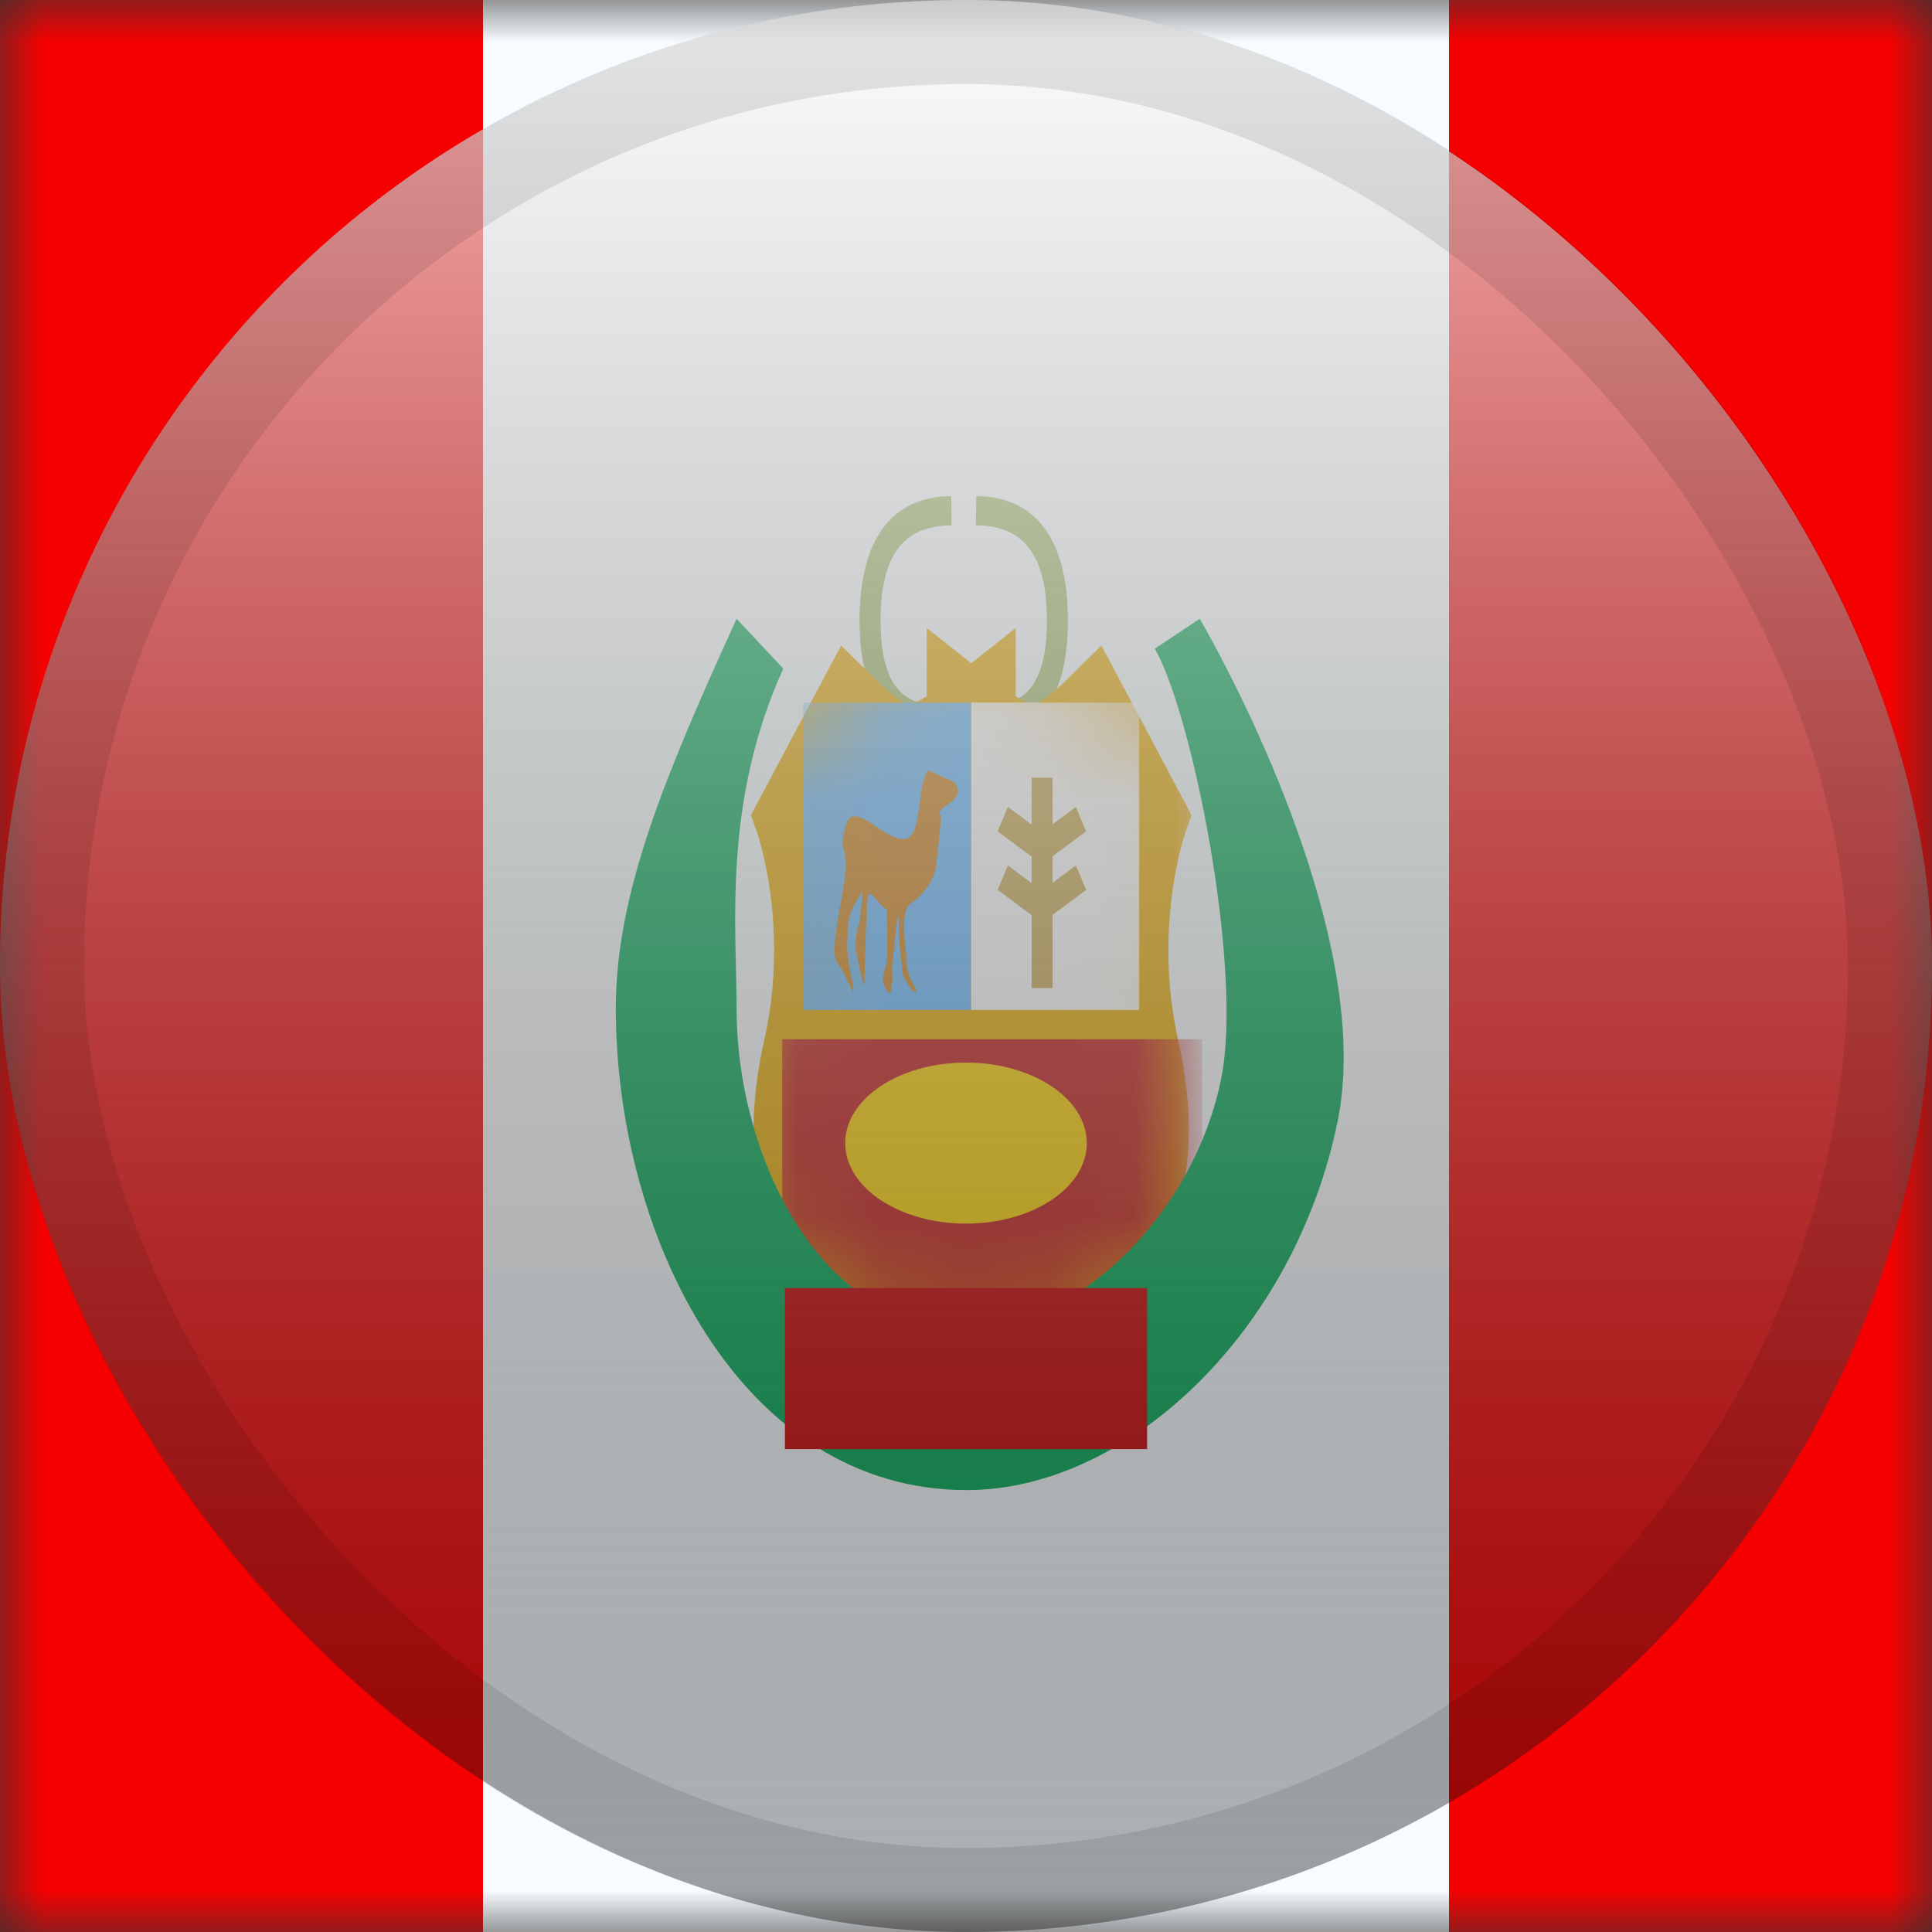 <svg width="23" height="23" viewBox="0 0 23 23" fill="none" xmlns="http://www.w3.org/2000/svg">
<rect x="0" y="0" width="23" height="23" fill="#333333" stroke="none"/>
<mask id="mask0_2754_3441" style="mask-type:alpha" maskUnits="userSpaceOnUse" x="0" y="0" width="23" height="23">
<rect width="23" height="23" fill="white"/>
</mask>
<g mask="url(#mask0_2754_3441)">
<path fill-rule="evenodd" clip-rule="evenodd" d="M5.75 0H17.969V23H5.75V0Z" fill="#F7FCFF"/>
<path fill-rule="evenodd" clip-rule="evenodd" d="M17.25 0H23V23H17.25V0Z" fill="#F50101"/>
<path fill-rule="evenodd" clip-rule="evenodd" d="M0 0H5.75V23H0V0Z" fill="#F50101"/>
<path d="M11.314 8.381L11.338 8.728C10.621 8.824 10.233 8.357 10.233 7.386C10.233 6.424 10.612 5.912 11.325 5.906L11.327 6.254C10.749 6.259 10.483 6.618 10.483 7.386C10.483 8.147 10.741 8.458 11.314 8.381Z" fill="#A2BB6A"/>
<path d="M11.632 8.381L11.608 8.728C12.325 8.824 12.713 8.357 12.713 7.386C12.713 6.424 12.334 5.912 11.621 5.906L11.619 6.254C12.197 6.259 12.463 6.618 12.463 7.386C12.463 8.147 12.205 8.458 11.632 8.381Z" fill="#A2BB6A"/>
<mask id="path-8-outside-1_2754_3441" maskUnits="userSpaceOnUse" x="8.471" y="6.512" width="6" height="10" fill="black">
<rect fill="white" x="8.471" y="6.512" width="6" height="10"/>
<path fill-rule="evenodd" clip-rule="evenodd" d="M11.562 8.535C11.582 8.52 11.592 8.512 11.592 8.512V8.557C11.73 8.659 12.079 8.897 12.306 8.897C12.594 8.897 12.985 8.512 12.985 8.512L13.64 9.745C13.64 9.745 13.199 10.977 13.536 12.484C13.874 13.99 13.518 15.152 12.018 15.281C12.018 15.281 11.722 15.355 11.592 15.475V15.585C11.592 15.558 11.581 15.532 11.562 15.507C11.544 15.532 11.533 15.558 11.533 15.585V15.475C11.403 15.355 11.107 15.281 11.107 15.281C9.606 15.152 9.251 13.99 9.588 12.484C9.926 10.977 9.485 9.745 9.485 9.745L10.14 8.512C10.14 8.512 10.531 8.897 10.819 8.897C11.046 8.897 11.394 8.659 11.533 8.557V8.512C11.533 8.512 11.543 8.52 11.562 8.535Z"/>
</mask>
<path fill-rule="evenodd" clip-rule="evenodd" d="M11.562 8.535C11.582 8.52 11.592 8.512 11.592 8.512V8.557C11.73 8.659 12.079 8.897 12.306 8.897C12.594 8.897 12.985 8.512 12.985 8.512L13.64 9.745C13.64 9.745 13.199 10.977 13.536 12.484C13.874 13.99 13.518 15.152 12.018 15.281C12.018 15.281 11.722 15.355 11.592 15.475V15.585C11.592 15.558 11.581 15.532 11.562 15.507C11.544 15.532 11.533 15.558 11.533 15.585V15.475C11.403 15.355 11.107 15.281 11.107 15.281C9.606 15.152 9.251 13.99 9.588 12.484C9.926 10.977 9.485 9.745 9.485 9.745L10.14 8.512C10.14 8.512 10.531 8.897 10.819 8.897C11.046 8.897 11.394 8.659 11.533 8.557V8.512C11.533 8.512 11.543 8.52 11.562 8.535Z" fill="#E8AA00"/>
<path d="M11.592 8.512H12.092V7.476L11.281 8.12L11.592 8.512ZM11.562 8.535L11.261 8.934L11.562 9.161L11.864 8.934L11.562 8.535ZM11.592 8.557H11.092V8.81L11.296 8.96L11.592 8.557ZM12.985 8.512L13.427 8.277L13.112 7.685L12.634 8.155L12.985 8.512ZM13.64 9.745L14.111 9.913L14.185 9.705L14.082 9.51L13.64 9.745ZM13.536 12.484L14.024 12.374V12.374L13.536 12.484ZM12.018 15.281L11.975 14.783L11.934 14.786L11.895 14.796L12.018 15.281ZM11.592 15.475L11.253 15.107L11.092 15.256V15.475H11.592ZM11.562 15.507L11.96 15.204L11.562 14.684L11.165 15.204L11.562 15.507ZM11.533 15.475H12.033V15.256L11.871 15.107L11.533 15.475ZM11.107 15.281L11.23 14.796L11.191 14.786L11.15 14.783L11.107 15.281ZM9.588 12.484L10.076 12.593H10.076L9.588 12.484ZM9.485 9.745L9.043 9.51L8.94 9.705L9.014 9.913L9.485 9.745ZM10.14 8.512L10.491 8.155L10.013 7.685L9.698 8.277L10.14 8.512ZM11.533 8.557L11.829 8.96L12.033 8.81V8.557H11.533ZM11.533 8.512L11.844 8.12L11.033 7.476V8.512H11.533ZM11.592 8.512C11.281 8.12 11.281 8.12 11.281 8.12C11.281 8.12 11.281 8.12 11.281 8.12C11.281 8.12 11.281 8.12 11.281 8.12C11.281 8.12 11.281 8.12 11.281 8.12C11.281 8.12 11.281 8.12 11.281 8.12C11.281 8.12 11.281 8.12 11.281 8.12C11.282 8.12 11.282 8.12 11.282 8.12C11.282 8.12 11.281 8.12 11.281 8.12C11.281 8.121 11.28 8.121 11.278 8.123C11.274 8.126 11.269 8.13 11.261 8.136L11.864 8.934C11.875 8.925 11.884 8.918 11.891 8.913C11.894 8.91 11.897 8.908 11.899 8.906C11.9 8.906 11.901 8.905 11.902 8.904C11.902 8.904 11.902 8.904 11.903 8.904C11.903 8.904 11.903 8.903 11.903 8.903C11.903 8.903 11.903 8.903 11.903 8.903C11.903 8.903 11.903 8.903 11.903 8.903C11.903 8.903 11.903 8.903 11.903 8.903C11.903 8.903 11.903 8.903 11.903 8.903C11.903 8.903 11.903 8.903 11.592 8.512ZM12.092 8.557V8.512H11.092V8.557H12.092ZM11.296 8.96C11.374 9.017 11.516 9.117 11.676 9.204C11.814 9.279 12.055 9.397 12.306 9.397V8.397C12.329 8.397 12.326 8.402 12.287 8.388C12.252 8.375 12.207 8.355 12.155 8.326C12.05 8.269 11.949 8.199 11.889 8.154L11.296 8.96ZM12.306 9.397C12.481 9.397 12.636 9.341 12.745 9.29C12.86 9.236 12.963 9.169 13.045 9.11C13.129 9.05 13.199 8.991 13.249 8.948C13.274 8.926 13.294 8.907 13.309 8.893C13.316 8.887 13.322 8.881 13.327 8.877C13.329 8.874 13.331 8.873 13.332 8.871C13.333 8.87 13.334 8.87 13.334 8.869C13.335 8.869 13.335 8.869 13.335 8.869C13.335 8.868 13.335 8.868 13.335 8.868C13.335 8.868 13.336 8.868 13.336 8.868C13.336 8.868 13.336 8.868 12.985 8.512C12.634 8.155 12.634 8.155 12.634 8.155C12.634 8.155 12.634 8.155 12.634 8.155C12.634 8.155 12.634 8.155 12.635 8.155C12.635 8.155 12.635 8.155 12.635 8.155C12.635 8.155 12.635 8.154 12.635 8.154C12.635 8.155 12.635 8.155 12.634 8.156C12.633 8.157 12.63 8.159 12.626 8.163C12.618 8.17 12.606 8.182 12.59 8.196C12.557 8.225 12.512 8.262 12.461 8.299C12.409 8.336 12.361 8.366 12.321 8.384C12.276 8.405 12.274 8.397 12.306 8.397V9.397ZM12.543 8.746L13.198 9.979L14.082 9.51L13.427 8.277L12.543 8.746ZM13.64 9.745C13.169 9.576 13.169 9.577 13.169 9.577C13.169 9.577 13.169 9.577 13.169 9.577C13.169 9.577 13.169 9.578 13.169 9.578C13.168 9.578 13.168 9.579 13.168 9.58C13.168 9.581 13.167 9.583 13.166 9.585C13.165 9.589 13.163 9.594 13.161 9.6C13.157 9.613 13.151 9.63 13.144 9.652C13.131 9.696 13.113 9.758 13.092 9.835C13.052 9.991 13.003 10.211 12.966 10.482C12.892 11.02 12.863 11.767 13.048 12.593L14.024 12.374C13.872 11.694 13.895 11.072 13.957 10.617C13.988 10.391 14.028 10.209 14.06 10.086C14.076 10.025 14.09 9.979 14.099 9.949C14.104 9.935 14.107 9.924 14.109 9.918C14.11 9.915 14.111 9.913 14.111 9.912C14.111 9.912 14.111 9.912 14.111 9.912C14.111 9.912 14.111 9.912 14.111 9.912C14.111 9.912 14.111 9.913 14.111 9.913C14.111 9.913 14.111 9.913 14.111 9.913C14.111 9.913 14.111 9.913 13.64 9.745ZM13.048 12.593C13.207 13.301 13.179 13.837 13.014 14.185C12.871 14.489 12.584 14.73 11.975 14.783L12.06 15.779C12.952 15.702 13.594 15.298 13.918 14.613C14.222 13.971 14.203 13.173 14.024 12.374L13.048 12.593ZM12.018 15.281C11.895 14.796 11.895 14.796 11.895 14.796C11.895 14.796 11.895 14.796 11.894 14.796C11.894 14.796 11.894 14.796 11.894 14.796C11.894 14.796 11.894 14.796 11.893 14.796C11.893 14.796 11.892 14.796 11.892 14.797C11.89 14.797 11.889 14.797 11.887 14.798C11.883 14.799 11.878 14.8 11.873 14.802C11.861 14.805 11.845 14.809 11.826 14.815C11.789 14.826 11.736 14.843 11.678 14.865C11.583 14.9 11.395 14.976 11.253 15.107L11.931 15.843C11.918 15.855 11.917 15.852 11.943 15.838C11.966 15.826 11.995 15.814 12.028 15.801C12.06 15.789 12.091 15.78 12.112 15.773C12.123 15.77 12.132 15.768 12.136 15.766C12.139 15.766 12.141 15.765 12.141 15.765C12.142 15.765 12.142 15.765 12.142 15.765C12.142 15.765 12.141 15.765 12.141 15.765C12.141 15.765 12.141 15.765 12.141 15.765C12.141 15.765 12.141 15.765 12.14 15.765C12.14 15.765 12.14 15.765 12.14 15.765C12.14 15.765 12.14 15.765 12.018 15.281ZM12.092 15.585V15.475H11.092V15.585H12.092ZM11.165 15.811C11.139 15.777 11.092 15.699 11.092 15.585H12.092C12.092 15.417 12.023 15.287 11.96 15.204L11.165 15.811ZM11.165 15.204C11.101 15.287 11.033 15.417 11.033 15.585H12.033C12.033 15.699 11.986 15.777 11.96 15.811L11.165 15.204ZM12.033 15.585V15.475H11.033V15.585H12.033ZM11.107 15.281C10.984 15.765 10.984 15.765 10.984 15.765C10.984 15.765 10.984 15.765 10.984 15.765C10.984 15.765 10.984 15.765 10.984 15.765C10.984 15.765 10.984 15.765 10.984 15.765C10.983 15.765 10.983 15.765 10.983 15.765C10.983 15.765 10.983 15.765 10.983 15.765C10.984 15.765 10.986 15.766 10.988 15.766C10.993 15.768 11.002 15.77 11.012 15.773C11.034 15.78 11.064 15.789 11.096 15.801C11.129 15.814 11.159 15.826 11.181 15.838C11.207 15.852 11.207 15.855 11.194 15.843L11.871 15.107C11.729 14.976 11.542 14.9 11.446 14.865C11.388 14.843 11.336 14.826 11.299 14.815C11.28 14.809 11.264 14.805 11.252 14.802C11.246 14.8 11.242 14.799 11.238 14.798C11.236 14.797 11.234 14.797 11.233 14.797C11.232 14.796 11.232 14.796 11.231 14.796C11.231 14.796 11.231 14.796 11.231 14.796C11.23 14.796 11.23 14.796 11.23 14.796C11.23 14.796 11.23 14.796 11.23 14.796C11.23 14.796 11.23 14.796 11.107 15.281ZM9.1 12.374C8.921 13.173 8.903 13.971 9.206 14.613C9.531 15.298 10.173 15.702 11.064 15.779L11.15 14.783C10.541 14.73 10.254 14.489 10.11 14.185C9.945 13.837 9.918 13.301 10.076 12.593L9.1 12.374ZM9.485 9.745C9.014 9.913 9.014 9.913 9.014 9.913C9.014 9.913 9.014 9.913 9.014 9.913C9.014 9.913 9.014 9.912 9.014 9.912C9.014 9.912 9.014 9.912 9.014 9.912C9.013 9.912 9.014 9.912 9.014 9.912C9.014 9.913 9.015 9.915 9.016 9.918C9.018 9.924 9.021 9.935 9.026 9.949C9.035 9.979 9.049 10.025 9.064 10.086C9.096 10.209 9.137 10.391 9.168 10.617C9.23 11.072 9.253 11.694 9.1 12.374L10.076 12.593C10.261 11.767 10.232 11.02 10.159 10.482C10.121 10.211 10.073 9.991 10.032 9.835C10.012 9.758 9.994 9.696 9.981 9.652C9.974 9.63 9.968 9.613 9.964 9.6C9.962 9.594 9.96 9.589 9.958 9.585C9.958 9.583 9.957 9.581 9.957 9.58C9.956 9.579 9.956 9.578 9.956 9.578C9.956 9.578 9.956 9.577 9.956 9.577C9.956 9.577 9.956 9.577 9.956 9.577C9.956 9.577 9.956 9.576 9.485 9.745ZM9.698 8.277L9.043 9.51L9.926 9.979L10.581 8.746L9.698 8.277ZM10.819 8.397C10.851 8.397 10.849 8.405 10.804 8.384C10.764 8.366 10.716 8.336 10.664 8.299C10.613 8.262 10.568 8.225 10.535 8.196C10.519 8.182 10.507 8.17 10.499 8.163C10.495 8.159 10.492 8.157 10.491 8.156C10.49 8.155 10.49 8.155 10.49 8.154C10.49 8.154 10.49 8.155 10.49 8.155C10.49 8.155 10.49 8.155 10.49 8.155C10.49 8.155 10.49 8.155 10.49 8.155C10.49 8.155 10.491 8.155 10.491 8.155C10.491 8.155 10.491 8.155 10.14 8.512C9.789 8.868 9.789 8.868 9.789 8.868C9.789 8.868 9.789 8.868 9.789 8.868C9.789 8.868 9.789 8.868 9.79 8.869C9.79 8.869 9.79 8.869 9.79 8.869C9.791 8.87 9.791 8.87 9.792 8.871C9.794 8.873 9.796 8.874 9.798 8.877C9.802 8.881 9.808 8.887 9.816 8.893C9.83 8.907 9.851 8.926 9.876 8.948C9.925 8.991 9.996 9.05 10.079 9.11C10.161 9.169 10.265 9.236 10.38 9.29C10.489 9.341 10.644 9.397 10.819 9.397V8.397ZM11.236 8.154C11.176 8.199 11.074 8.269 10.97 8.326C10.917 8.355 10.873 8.375 10.838 8.388C10.799 8.402 10.795 8.397 10.819 8.397V9.397C11.069 9.397 11.31 9.279 11.448 9.204C11.609 9.117 11.751 9.017 11.829 8.96L11.236 8.154ZM12.033 8.557V8.512H11.033V8.557H12.033ZM11.533 8.512C11.221 8.903 11.221 8.903 11.222 8.903C11.222 8.903 11.222 8.903 11.222 8.903C11.222 8.903 11.222 8.903 11.222 8.903C11.222 8.903 11.222 8.903 11.222 8.903C11.222 8.903 11.222 8.903 11.222 8.903C11.222 8.903 11.222 8.904 11.222 8.904C11.222 8.904 11.223 8.904 11.223 8.904C11.224 8.905 11.225 8.906 11.226 8.906C11.228 8.908 11.23 8.91 11.234 8.913C11.24 8.918 11.249 8.925 11.261 8.934L11.864 8.136C11.856 8.13 11.85 8.126 11.847 8.123C11.845 8.121 11.844 8.121 11.844 8.12C11.843 8.12 11.843 8.12 11.843 8.12C11.843 8.12 11.843 8.12 11.843 8.12C11.843 8.12 11.843 8.12 11.843 8.12C11.844 8.12 11.844 8.12 11.844 8.12C11.844 8.12 11.844 8.12 11.844 8.12C11.844 8.12 11.844 8.12 11.844 8.12C11.844 8.12 11.844 8.12 11.844 8.12C11.844 8.12 11.844 8.12 11.533 8.512Z" fill="#E8AA00" mask="url(#path-8-outside-1_2754_3441)"/>
<mask id="mask1_2754_3441" style="mask-type:alpha" maskUnits="userSpaceOnUse" x="8" y="7" width="7" height="9">
<mask id="path-10-outside-2_2754_3441" maskUnits="userSpaceOnUse" x="8.471" y="6.512" width="6" height="10" fill="black">
<rect fill="white" x="8.471" y="6.512" width="6" height="10"/>
<path fill-rule="evenodd" clip-rule="evenodd" d="M11.562 8.535C11.582 8.52 11.592 8.512 11.592 8.512V8.557C11.73 8.659 12.079 8.897 12.306 8.897C12.594 8.897 12.985 8.512 12.985 8.512L13.64 9.745C13.64 9.745 13.199 10.977 13.536 12.484C13.874 13.99 13.518 15.152 12.018 15.281C12.018 15.281 11.722 15.355 11.592 15.475V15.585C11.592 15.558 11.581 15.532 11.562 15.507C11.544 15.532 11.533 15.558 11.533 15.585V15.475C11.403 15.355 11.107 15.281 11.107 15.281C9.606 15.152 9.251 13.99 9.588 12.484C9.926 10.977 9.485 9.745 9.485 9.745L10.14 8.512C10.14 8.512 10.531 8.897 10.819 8.897C11.046 8.897 11.394 8.659 11.533 8.557V8.512C11.533 8.512 11.543 8.52 11.562 8.535Z"/>
</mask>
<path fill-rule="evenodd" clip-rule="evenodd" d="M11.562 8.535C11.582 8.52 11.592 8.512 11.592 8.512V8.557C11.73 8.659 12.079 8.897 12.306 8.897C12.594 8.897 12.985 8.512 12.985 8.512L13.64 9.745C13.64 9.745 13.199 10.977 13.536 12.484C13.874 13.99 13.518 15.152 12.018 15.281C12.018 15.281 11.722 15.355 11.592 15.475V15.585C11.592 15.558 11.581 15.532 11.562 15.507C11.544 15.532 11.533 15.558 11.533 15.585V15.475C11.403 15.355 11.107 15.281 11.107 15.281C9.606 15.152 9.251 13.99 9.588 12.484C9.926 10.977 9.485 9.745 9.485 9.745L10.14 8.512C10.14 8.512 10.531 8.897 10.819 8.897C11.046 8.897 11.394 8.659 11.533 8.557V8.512C11.533 8.512 11.543 8.52 11.562 8.535Z" fill="white"/>
<path d="M11.592 8.512H12.092V7.476L11.281 8.12L11.592 8.512ZM11.562 8.535L11.261 8.934L11.562 9.161L11.864 8.934L11.562 8.535ZM11.592 8.557H11.092V8.81L11.296 8.96L11.592 8.557ZM12.985 8.512L13.427 8.277L13.112 7.685L12.634 8.155L12.985 8.512ZM13.64 9.745L14.111 9.913L14.185 9.705L14.082 9.51L13.64 9.745ZM13.536 12.484L14.024 12.374V12.374L13.536 12.484ZM12.018 15.281L11.975 14.783L11.934 14.786L11.895 14.796L12.018 15.281ZM11.592 15.475L11.253 15.107L11.092 15.256V15.475H11.592ZM11.562 15.507L11.96 15.204L11.562 14.684L11.165 15.204L11.562 15.507ZM11.533 15.475H12.033V15.256L11.871 15.107L11.533 15.475ZM11.107 15.281L11.23 14.796L11.191 14.786L11.15 14.783L11.107 15.281ZM9.588 12.484L10.076 12.593H10.076L9.588 12.484ZM9.485 9.745L9.043 9.51L8.94 9.705L9.014 9.913L9.485 9.745ZM10.14 8.512L10.491 8.155L10.013 7.685L9.698 8.277L10.14 8.512ZM11.533 8.557L11.829 8.96L12.033 8.81V8.557H11.533ZM11.533 8.512L11.844 8.12L11.033 7.476V8.512H11.533ZM11.592 8.512C11.281 8.12 11.281 8.12 11.281 8.12C11.281 8.12 11.281 8.12 11.281 8.12C11.281 8.12 11.281 8.12 11.281 8.12C11.281 8.12 11.281 8.12 11.281 8.12C11.281 8.12 11.281 8.12 11.281 8.12C11.281 8.12 11.281 8.12 11.281 8.12C11.282 8.12 11.282 8.12 11.282 8.12C11.282 8.12 11.281 8.12 11.281 8.12C11.281 8.121 11.28 8.121 11.278 8.123C11.274 8.126 11.269 8.13 11.261 8.136L11.864 8.934C11.875 8.925 11.884 8.918 11.891 8.913C11.894 8.91 11.897 8.908 11.899 8.906C11.9 8.906 11.901 8.905 11.902 8.904C11.902 8.904 11.902 8.904 11.903 8.904C11.903 8.904 11.903 8.903 11.903 8.903C11.903 8.903 11.903 8.903 11.903 8.903C11.903 8.903 11.903 8.903 11.903 8.903C11.903 8.903 11.903 8.903 11.903 8.903C11.903 8.903 11.903 8.903 11.903 8.903C11.903 8.903 11.903 8.903 11.592 8.512ZM12.092 8.557V8.512H11.092V8.557H12.092ZM11.296 8.96C11.374 9.017 11.516 9.117 11.676 9.204C11.814 9.279 12.055 9.397 12.306 9.397V8.397C12.329 8.397 12.326 8.402 12.287 8.388C12.252 8.375 12.207 8.355 12.155 8.326C12.05 8.269 11.949 8.199 11.889 8.154L11.296 8.96ZM12.306 9.397C12.481 9.397 12.636 9.341 12.745 9.29C12.86 9.236 12.963 9.169 13.045 9.11C13.129 9.05 13.199 8.991 13.249 8.948C13.274 8.926 13.294 8.907 13.309 8.893C13.316 8.887 13.322 8.881 13.327 8.877C13.329 8.874 13.331 8.873 13.332 8.871C13.333 8.87 13.334 8.87 13.334 8.869C13.335 8.869 13.335 8.869 13.335 8.869C13.335 8.868 13.335 8.868 13.335 8.868C13.335 8.868 13.336 8.868 13.336 8.868C13.336 8.868 13.336 8.868 12.985 8.512C12.634 8.155 12.634 8.155 12.634 8.155C12.634 8.155 12.634 8.155 12.634 8.155C12.634 8.155 12.634 8.155 12.635 8.155C12.635 8.155 12.635 8.155 12.635 8.155C12.635 8.155 12.635 8.154 12.635 8.154C12.635 8.155 12.635 8.155 12.634 8.156C12.633 8.157 12.63 8.159 12.626 8.163C12.618 8.17 12.606 8.182 12.59 8.196C12.557 8.225 12.512 8.262 12.461 8.299C12.409 8.336 12.361 8.366 12.321 8.384C12.276 8.405 12.274 8.397 12.306 8.397V9.397ZM12.543 8.746L13.198 9.979L14.082 9.51L13.427 8.277L12.543 8.746ZM13.64 9.745C13.169 9.576 13.169 9.577 13.169 9.577C13.169 9.577 13.169 9.577 13.169 9.577C13.169 9.577 13.169 9.578 13.169 9.578C13.168 9.578 13.168 9.579 13.168 9.58C13.168 9.581 13.167 9.583 13.166 9.585C13.165 9.589 13.163 9.594 13.161 9.6C13.157 9.613 13.151 9.63 13.144 9.652C13.131 9.696 13.113 9.758 13.092 9.835C13.052 9.991 13.003 10.211 12.966 10.482C12.892 11.02 12.863 11.767 13.048 12.593L14.024 12.374C13.872 11.694 13.895 11.072 13.957 10.617C13.988 10.391 14.028 10.209 14.06 10.086C14.076 10.025 14.09 9.979 14.099 9.949C14.104 9.935 14.107 9.924 14.109 9.918C14.11 9.915 14.111 9.913 14.111 9.912C14.111 9.912 14.111 9.912 14.111 9.912C14.111 9.912 14.111 9.912 14.111 9.912C14.111 9.912 14.111 9.913 14.111 9.913C14.111 9.913 14.111 9.913 14.111 9.913C14.111 9.913 14.111 9.913 13.64 9.745ZM13.048 12.593C13.207 13.301 13.179 13.837 13.014 14.185C12.871 14.489 12.584 14.73 11.975 14.783L12.06 15.779C12.952 15.702 13.594 15.298 13.918 14.613C14.222 13.971 14.203 13.173 14.024 12.374L13.048 12.593ZM12.018 15.281C11.895 14.796 11.895 14.796 11.895 14.796C11.895 14.796 11.895 14.796 11.894 14.796C11.894 14.796 11.894 14.796 11.894 14.796C11.894 14.796 11.894 14.796 11.893 14.796C11.893 14.796 11.892 14.796 11.892 14.797C11.89 14.797 11.889 14.797 11.887 14.798C11.883 14.799 11.878 14.8 11.873 14.802C11.861 14.805 11.845 14.809 11.826 14.815C11.789 14.826 11.736 14.843 11.678 14.865C11.583 14.9 11.395 14.976 11.253 15.107L11.931 15.843C11.918 15.855 11.917 15.852 11.943 15.838C11.966 15.826 11.995 15.814 12.028 15.801C12.06 15.789 12.091 15.78 12.112 15.773C12.123 15.77 12.132 15.768 12.136 15.766C12.139 15.766 12.141 15.765 12.141 15.765C12.142 15.765 12.142 15.765 12.142 15.765C12.142 15.765 12.141 15.765 12.141 15.765C12.141 15.765 12.141 15.765 12.141 15.765C12.141 15.765 12.141 15.765 12.14 15.765C12.14 15.765 12.14 15.765 12.14 15.765C12.14 15.765 12.14 15.765 12.018 15.281ZM12.092 15.585V15.475H11.092V15.585H12.092ZM11.165 15.811C11.139 15.777 11.092 15.699 11.092 15.585H12.092C12.092 15.417 12.023 15.287 11.96 15.204L11.165 15.811ZM11.165 15.204C11.101 15.287 11.033 15.417 11.033 15.585H12.033C12.033 15.699 11.986 15.777 11.96 15.811L11.165 15.204ZM12.033 15.585V15.475H11.033V15.585H12.033ZM11.107 15.281C10.984 15.765 10.984 15.765 10.984 15.765C10.984 15.765 10.984 15.765 10.984 15.765C10.984 15.765 10.984 15.765 10.984 15.765C10.984 15.765 10.984 15.765 10.984 15.765C10.983 15.765 10.983 15.765 10.983 15.765C10.983 15.765 10.983 15.765 10.983 15.765C10.984 15.765 10.986 15.766 10.988 15.766C10.993 15.768 11.002 15.77 11.012 15.773C11.034 15.78 11.064 15.789 11.096 15.801C11.129 15.814 11.159 15.826 11.181 15.838C11.207 15.852 11.207 15.855 11.194 15.843L11.871 15.107C11.729 14.976 11.542 14.9 11.446 14.865C11.388 14.843 11.336 14.826 11.299 14.815C11.28 14.809 11.264 14.805 11.252 14.802C11.246 14.8 11.242 14.799 11.238 14.798C11.236 14.797 11.234 14.797 11.233 14.797C11.232 14.796 11.232 14.796 11.231 14.796C11.231 14.796 11.231 14.796 11.231 14.796C11.23 14.796 11.23 14.796 11.23 14.796C11.23 14.796 11.23 14.796 11.23 14.796C11.23 14.796 11.23 14.796 11.107 15.281ZM9.1 12.374C8.921 13.173 8.903 13.971 9.206 14.613C9.531 15.298 10.173 15.702 11.064 15.779L11.15 14.783C10.541 14.73 10.254 14.489 10.11 14.185C9.945 13.837 9.918 13.301 10.076 12.593L9.1 12.374ZM9.485 9.745C9.014 9.913 9.014 9.913 9.014 9.913C9.014 9.913 9.014 9.913 9.014 9.913C9.014 9.913 9.014 9.912 9.014 9.912C9.014 9.912 9.014 9.912 9.014 9.912C9.013 9.912 9.014 9.912 9.014 9.912C9.014 9.913 9.015 9.915 9.016 9.918C9.018 9.924 9.021 9.935 9.026 9.949C9.035 9.979 9.049 10.025 9.064 10.086C9.096 10.209 9.137 10.391 9.168 10.617C9.23 11.072 9.253 11.694 9.1 12.374L10.076 12.593C10.261 11.767 10.232 11.02 10.159 10.482C10.121 10.211 10.073 9.991 10.032 9.835C10.012 9.758 9.994 9.696 9.981 9.652C9.974 9.63 9.968 9.613 9.964 9.6C9.962 9.594 9.96 9.589 9.958 9.585C9.958 9.583 9.957 9.581 9.957 9.58C9.956 9.579 9.956 9.578 9.956 9.578C9.956 9.578 9.956 9.577 9.956 9.577C9.956 9.577 9.956 9.577 9.956 9.577C9.956 9.577 9.956 9.576 9.485 9.745ZM9.698 8.277L9.043 9.51L9.926 9.979L10.581 8.746L9.698 8.277ZM10.819 8.397C10.851 8.397 10.849 8.405 10.804 8.384C10.764 8.366 10.716 8.336 10.664 8.299C10.613 8.262 10.568 8.225 10.535 8.196C10.519 8.182 10.507 8.17 10.499 8.163C10.495 8.159 10.492 8.157 10.491 8.156C10.49 8.155 10.49 8.155 10.49 8.154C10.49 8.154 10.49 8.155 10.49 8.155C10.49 8.155 10.49 8.155 10.49 8.155C10.49 8.155 10.49 8.155 10.49 8.155C10.49 8.155 10.491 8.155 10.491 8.155C10.491 8.155 10.491 8.155 10.14 8.512C9.789 8.868 9.789 8.868 9.789 8.868C9.789 8.868 9.789 8.868 9.789 8.868C9.789 8.868 9.789 8.868 9.79 8.869C9.79 8.869 9.79 8.869 9.79 8.869C9.791 8.87 9.791 8.87 9.792 8.871C9.794 8.873 9.796 8.874 9.798 8.877C9.802 8.881 9.808 8.887 9.816 8.893C9.83 8.907 9.851 8.926 9.876 8.948C9.925 8.991 9.996 9.05 10.079 9.11C10.161 9.169 10.265 9.236 10.38 9.29C10.489 9.341 10.644 9.397 10.819 9.397V8.397ZM11.236 8.154C11.176 8.199 11.074 8.269 10.97 8.326C10.917 8.355 10.873 8.375 10.838 8.388C10.799 8.402 10.795 8.397 10.819 8.397V9.397C11.069 9.397 11.31 9.279 11.448 9.204C11.609 9.117 11.751 9.017 11.829 8.96L11.236 8.154ZM12.033 8.557V8.512H11.033V8.557H12.033ZM11.533 8.512C11.221 8.903 11.221 8.903 11.222 8.903C11.222 8.903 11.222 8.903 11.222 8.903C11.222 8.903 11.222 8.903 11.222 8.903C11.222 8.903 11.222 8.903 11.222 8.903C11.222 8.903 11.222 8.903 11.222 8.903C11.222 8.903 11.222 8.904 11.222 8.904C11.222 8.904 11.223 8.904 11.223 8.904C11.224 8.905 11.225 8.906 11.226 8.906C11.228 8.908 11.23 8.91 11.234 8.913C11.24 8.918 11.249 8.925 11.261 8.934L11.864 8.136C11.856 8.13 11.85 8.126 11.847 8.123C11.845 8.121 11.844 8.121 11.844 8.12C11.843 8.12 11.843 8.12 11.843 8.12C11.843 8.12 11.843 8.12 11.843 8.12C11.843 8.12 11.843 8.12 11.843 8.12C11.844 8.12 11.844 8.12 11.844 8.12C11.844 8.12 11.844 8.12 11.844 8.12C11.844 8.12 11.844 8.12 11.844 8.12C11.844 8.12 11.844 8.12 11.844 8.12C11.844 8.12 11.844 8.12 11.533 8.512Z" fill="white" mask="url(#path-10-outside-2_2754_3441)"/>
</mask>
<g mask="url(#mask1_2754_3441)">
<rect x="9.562" y="8.364" width="2" height="3.659" fill="#67BAFF"/>
<rect x="11.562" y="8.364" width="2" height="3.659" fill="white"/>
<rect x="9.312" y="12.372" width="5" height="4.182" fill="#C51918"/>
<path d="M12.531 11.764H12.281V9.258H12.531V11.764Z" fill="#C9A951"/>
<path d="M12.43 10.624L12.308 10.915L11.877 10.594L11.998 10.303L12.43 10.624Z" fill="#C9A951"/>
<path d="M12.43 9.927L12.308 10.218L11.877 9.897L11.998 9.606L12.43 9.927Z" fill="#C9A951"/>
<path d="M12.377 10.624L12.498 10.915L12.93 10.594L12.808 10.303L12.377 10.624Z" fill="#C9A951"/>
<path d="M12.377 9.927L12.498 10.218L12.93 9.897L12.808 9.606L12.377 9.927Z" fill="#C9A951"/>
<path fill-rule="evenodd" clip-rule="evenodd" d="M11.052 9.171C10.901 9.347 10.998 9.989 10.751 9.989C10.504 9.989 10.157 9.508 10.069 9.826C9.982 10.143 10.069 10.037 10.069 10.307C10.069 10.577 9.86 11.328 9.964 11.455C10.069 11.582 10.177 11.917 10.158 11.76C10.139 11.603 10.06 11.373 10.093 11.124C10.061 10.866 10.27 10.617 10.27 10.617C10.27 10.617 10.247 10.885 10.231 10.985C10.231 10.985 10.162 11.187 10.19 11.321C10.19 11.321 10.261 11.698 10.29 11.724C10.29 11.724 10.309 10.83 10.33 10.683C10.351 10.536 10.505 10.849 10.556 10.814C10.556 10.814 10.573 11.425 10.547 11.498C10.547 11.498 10.493 11.642 10.513 11.688C10.513 11.688 10.563 11.856 10.605 11.807C10.605 11.807 10.607 11.804 10.629 11.641C10.629 11.641 10.603 11.542 10.643 11.319C10.643 11.319 10.684 10.825 10.701 10.932C10.701 10.932 10.693 11.165 10.713 11.285C10.713 11.285 10.745 11.583 10.751 11.616C10.751 11.616 10.902 11.902 10.906 11.781C10.906 11.781 10.761 11.551 10.792 11.376C10.792 11.376 10.709 10.881 10.825 10.77C10.825 10.77 11.131 10.581 11.15 10.257C11.15 10.257 11.194 9.888 11.202 9.719C11.202 9.719 11.135 9.67 11.274 9.582C11.274 9.582 11.498 9.468 11.358 9.309" fill="#D18219"/>
</g>
<path d="M8.769 7.366L9.325 7.96C8.601 9.549 8.769 11.043 8.769 12.004C8.769 13.777 9.768 15.822 11.508 15.822C12.801 15.822 14.207 14.48 14.538 12.84C14.8 11.548 14.2 8.514 13.748 7.722L14.283 7.366C14.985 8.595 16.316 11.412 15.926 13.339C15.42 15.841 13.432 17.739 11.508 17.739C8.812 17.739 7.331 14.706 7.331 12.004C7.331 10.632 7.92 9.228 8.769 7.366Z" fill="#00A854"/>
<path fill-rule="evenodd" clip-rule="evenodd" d="M11.5 14.567C12.294 14.567 12.938 14.138 12.938 13.609C12.938 13.079 12.294 12.65 11.5 12.65C10.706 12.65 10.062 13.079 10.062 13.609C10.062 14.138 10.706 14.567 11.5 14.567Z" fill="#FDD200"/>
<rect x="9.344" y="15.334" width="4.312" height="1.917" fill="#CA0000"/>
</g>
<rect width="23" height="23" rx="11.5" fill="url(#paint0_linear_2754_3441)" style="mix-blend-mode:overlay"/>
<rect x="0.5" y="0.5" width="22" height="22" rx="11" stroke="black" stroke-opacity="0.1"/>
<defs>
<linearGradient id="paint0_linear_2754_3441" x1="11.5" y1="0" x2="11.5" y2="23" gradientUnits="userSpaceOnUse">
<stop stop-color="white" stop-opacity="0.7"/>
<stop offset="1" stop-opacity="0.3"/>
</linearGradient>
</defs>
</svg>
